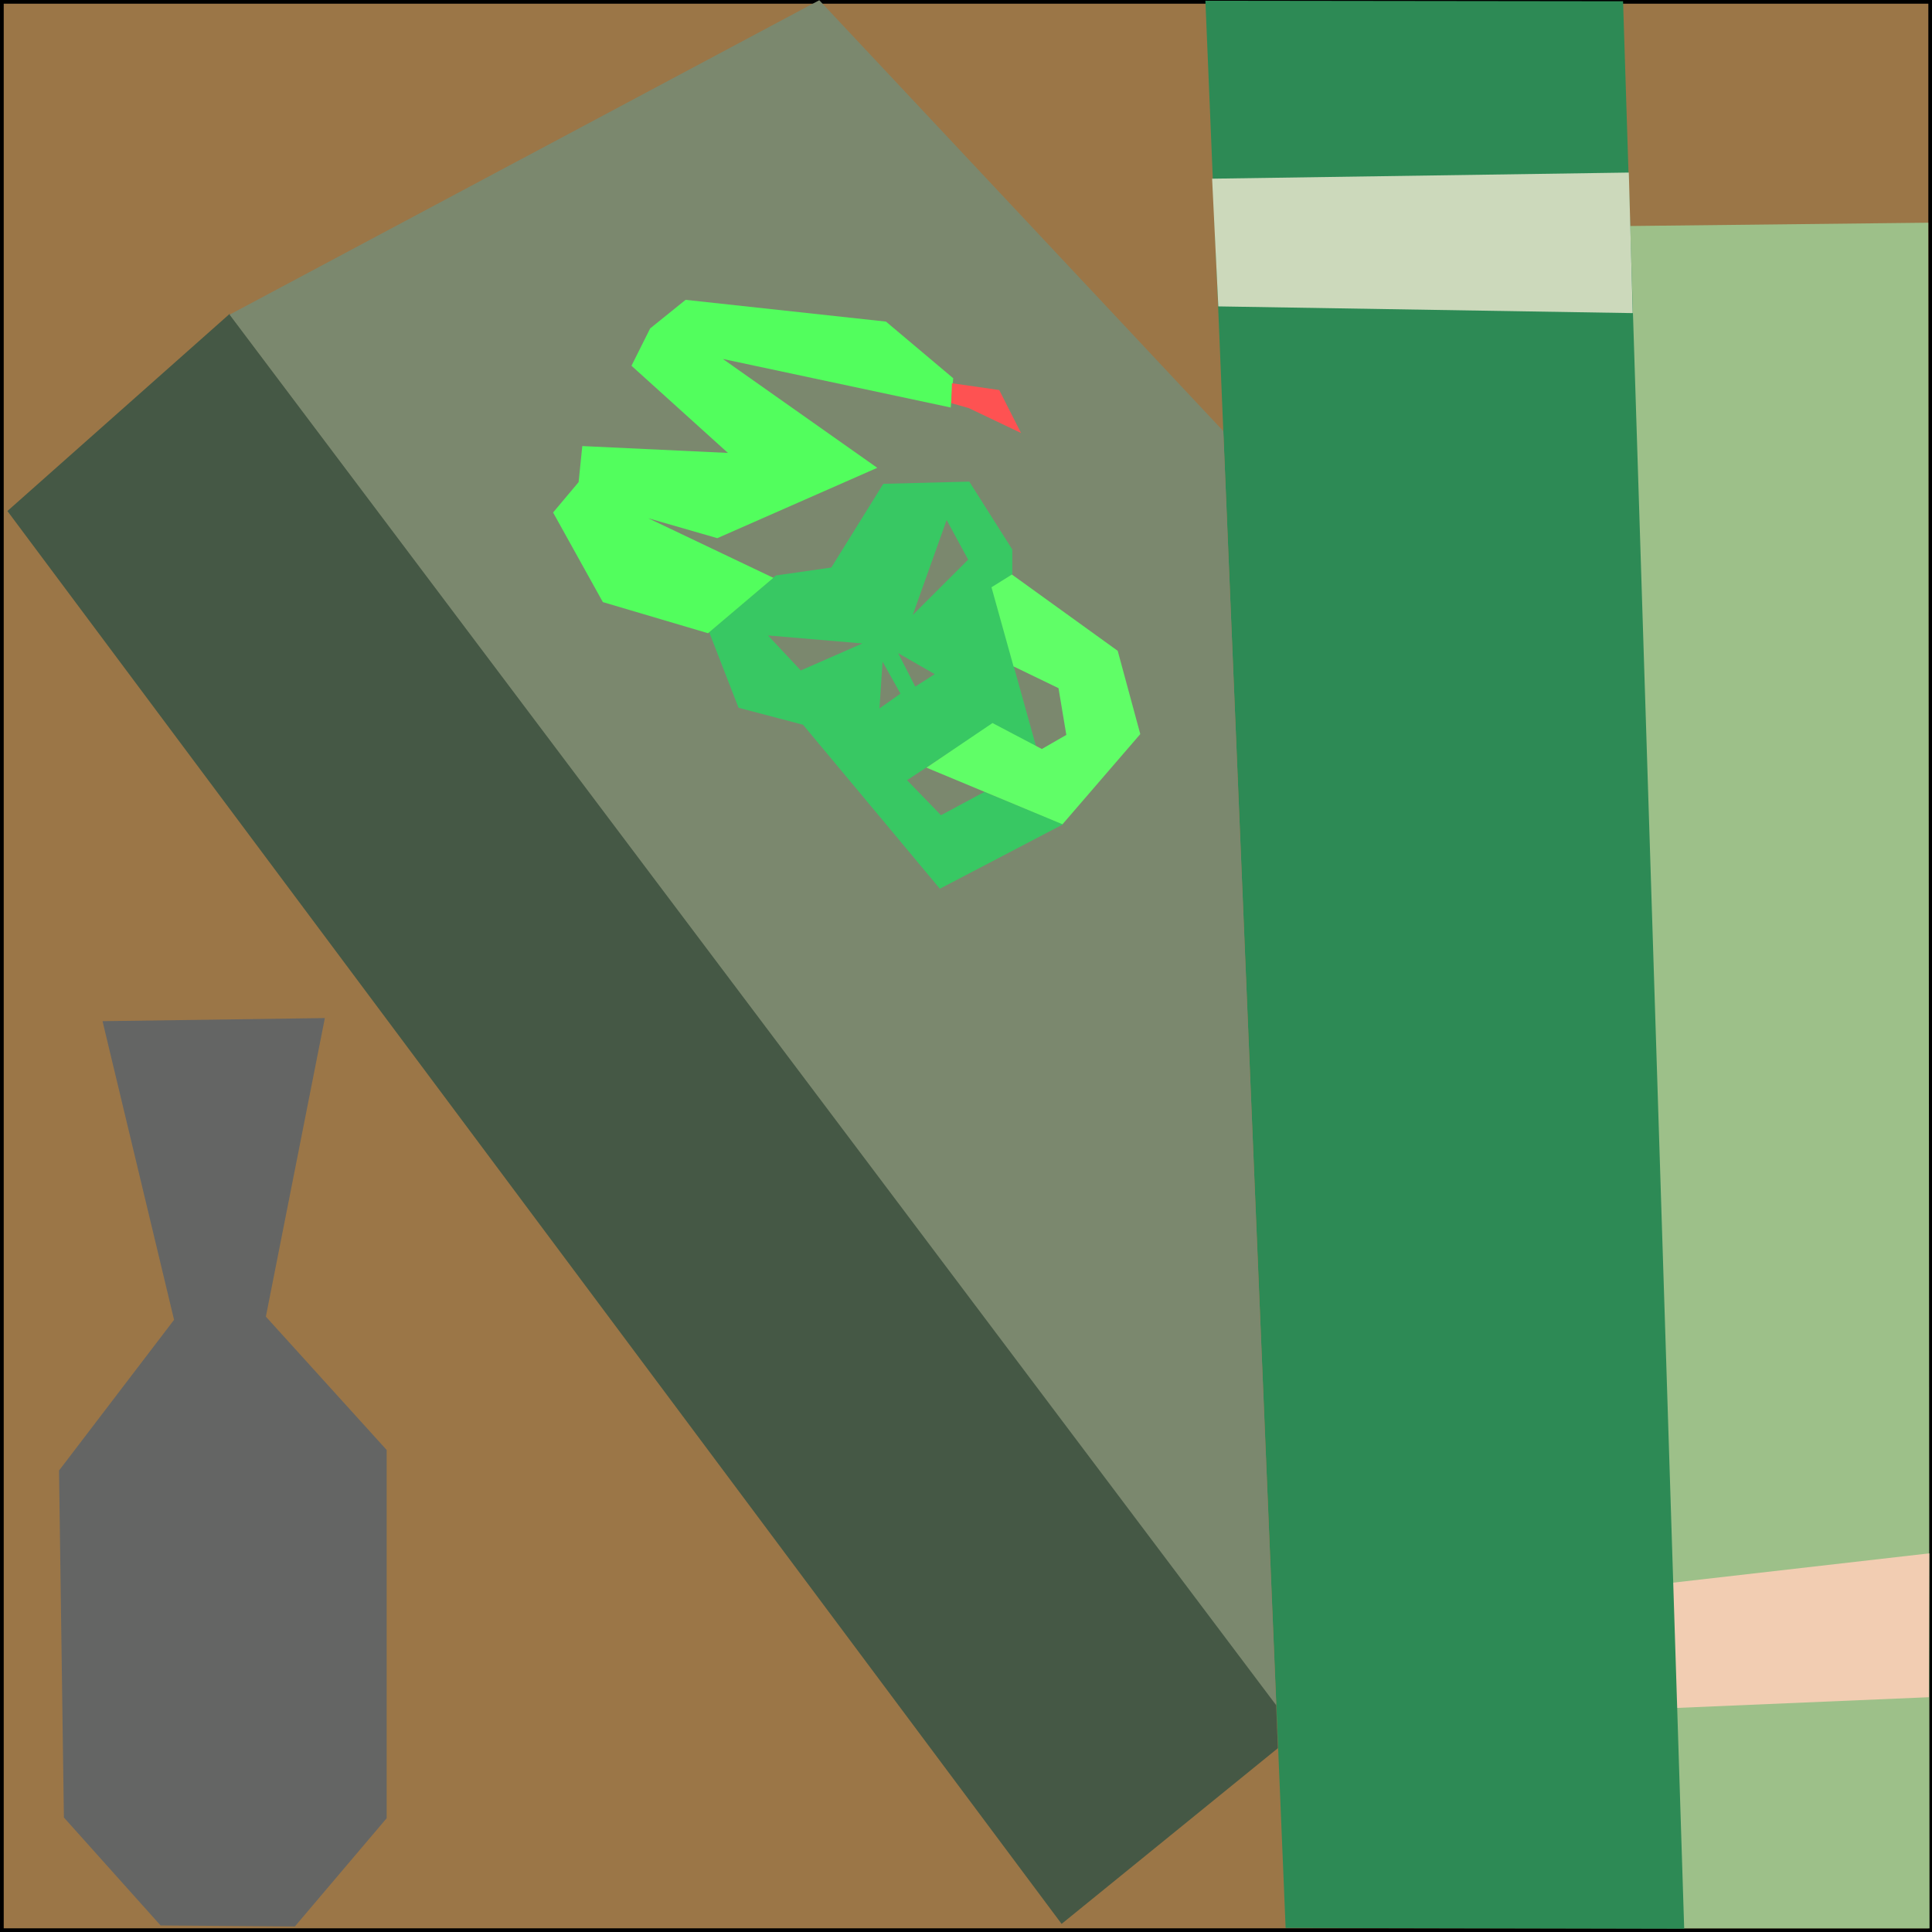 <?xml version="1.0" encoding="UTF-8" standalone="no"?>
<!DOCTYPE svg PUBLIC "-//W3C//DTD SVG 1.1//EN" "http://www.w3.org/Graphics/SVG/1.1/DTD/svg11.dtd">
<svg version="1.1" xmlns="http://www.w3.org/2000/svg" xmlns:xlink="http://www.w3.org/1999/xlink" preserveAspectRatio="xMidYMid meet" viewBox="226.375 175.109 262 262" width="262" height="262"><defs><path d="M226.38 175.11L488.38 175.11L488.38 437.11L226.38 437.11L226.38 175.11Z" id="b1HWZ5Twh4"></path><path d="M447.26 205.76L487.87 205.31L488.04 436.62L454.67 436.62L447.26 205.76Z" id="i23OwX35EX"></path><path d="M453.13 389.75L488.01 385.76L487.95 405.27L453.35 406.74L453.13 389.75Z" id="b1nP2E9sXr"></path><path d="M389.84 175.21L446.48 175.28L454.77 436.67L400.72 436.56L389.84 175.21Z" id="ds3VQAKWo"></path><path d="M390.75 199.34L447.26 198.51L447.79 217.57L391.59 216.66L390.75 199.34Z" id="b3fNXBueUu"></path><path d="M227.38 244.41L257.51 217.68L399.43 406.13L399.67 412.18L370.34 436.01L227.38 244.41Z" id="i1dvXX5R4V"></path><path d="M257.51 217.78L337.48 175.14L392.27 233.57L399.45 406.37L257.51 217.78Z" id="d5KlrqUQ9G"></path><path d="M346.16 240.72L357.82 240.42L363.65 249.62L363.65 252.99L360.89 254.83L366.87 276.31L361.04 273.24L349.38 280.91L353.98 285.66L359.87 282.5L370.55 286.89L353.83 295.63L335.27 273.39L326.53 271.09L322.54 260.82L331.59 253.15L339.11 252.07L346.16 240.72Z" id="d875ddW2m"></path><path d="M334.97 266.03L330.52 261.28L343.32 262.37L334.97 266.03Z" id="a34hRgbJHX"></path><path d="M354.75 245.63L357.67 251L350.15 258.51L354.75 245.63Z" id="c1AmHgst9n"></path><path d="M345.64 271.18L348.49 269.17L346.06 264.84L345.64 271.18Z" id="b1JQ5miuCf"></path><path d="M353.13 266.53L350.49 268.22L348.17 263.68L353.13 266.53Z" id="b6xxQw9ee"></path><path d="M360.97 273.16L367.66 276.68L370.98 274.77L369.92 268.43L363.82 265.48L360.83 254.75L363.6 253.02L377.95 263.37L381.01 274.66L370.46 286.89L352.01 279.21L360.97 273.16Z" id="b1TAblDwp"></path><path d="M314.29 245.39L323.65 248.09L345.34 238.55L324.41 223.79L355.3 230.37L355.64 226.4L346.52 218.72L319.35 215.77L314.54 219.65L312.01 224.71L325.09 236.53L305.34 235.6L304.84 240.49L301.38 244.61L308.13 256.76L322.39 260.98L331.25 253.47L314.29 245.39Z" id="c29rUWaOAj"></path><path d="M355.38 229.78L357.75 230.45L364.84 233.83L361.88 228L355.47 227.08L355.38 229.78Z" id="b5dVBNunIH"></path><path d="M270.43 313.17L262.43 353.66L278.81 371.74L278.81 421.68L266.36 436.36L248.15 436.22L235.04 421.58L234.38 374.53L249.98 354.09L240.28 313.59L270.43 313.17Z" id="c1YQD1qcsx"></path></defs><g><g><g><use xlink:href="#b1HWZ5Twh4" opacity="1" fill="#9b7647" fill-opacity="1"></use><g><use xlink:href="#b1HWZ5Twh4" opacity="1" fill-opacity="0" stroke="#000000" stroke-width="1" stroke-opacity="1"></use></g></g><g><use xlink:href="#i23OwX35EX" opacity="1" fill="#9dc089" fill-opacity="1"></use></g><g><use xlink:href="#b1nP2E9sXr" opacity="1" fill="#f2cdb2" fill-opacity="1"></use></g><g><use xlink:href="#ds3VQAKWo" opacity="1" fill="#2d8a55" fill-opacity="1"></use></g><g><use xlink:href="#b3fNXBueUu" opacity="1" fill="#ccd9bb" fill-opacity="1"></use></g><g><use xlink:href="#i1dvXX5R4V" opacity="1" fill="#455845" fill-opacity="1"></use></g><g><use xlink:href="#d5KlrqUQ9G" opacity="1" fill="#7b886e" fill-opacity="1"></use></g><g><use xlink:href="#d875ddW2m" opacity="1" fill="#38c863" fill-opacity="1"></use></g><g><use xlink:href="#a34hRgbJHX" opacity="1" fill="#7b886e" fill-opacity="1"></use></g><g><use xlink:href="#c1AmHgst9n" opacity="1" fill="#7b886e" fill-opacity="1"></use></g><g><use xlink:href="#b1JQ5miuCf" opacity="1" fill="#7b886e" fill-opacity="1"></use></g><g><use xlink:href="#b6xxQw9ee" opacity="1" fill="#7b886e" fill-opacity="1"></use></g><g><use xlink:href="#b1TAblDwp" opacity="1" fill="#60fe67" fill-opacity="1"></use></g><g><use xlink:href="#c29rUWaOAj" opacity="1" fill="#52fe5d" fill-opacity="1"></use></g><g><use xlink:href="#b5dVBNunIH" opacity="1" fill="#fe5252" fill-opacity="1"></use></g><g><use xlink:href="#c1YQD1qcsx" opacity="1" fill="#646564" fill-opacity="1"></use></g></g></g></svg>